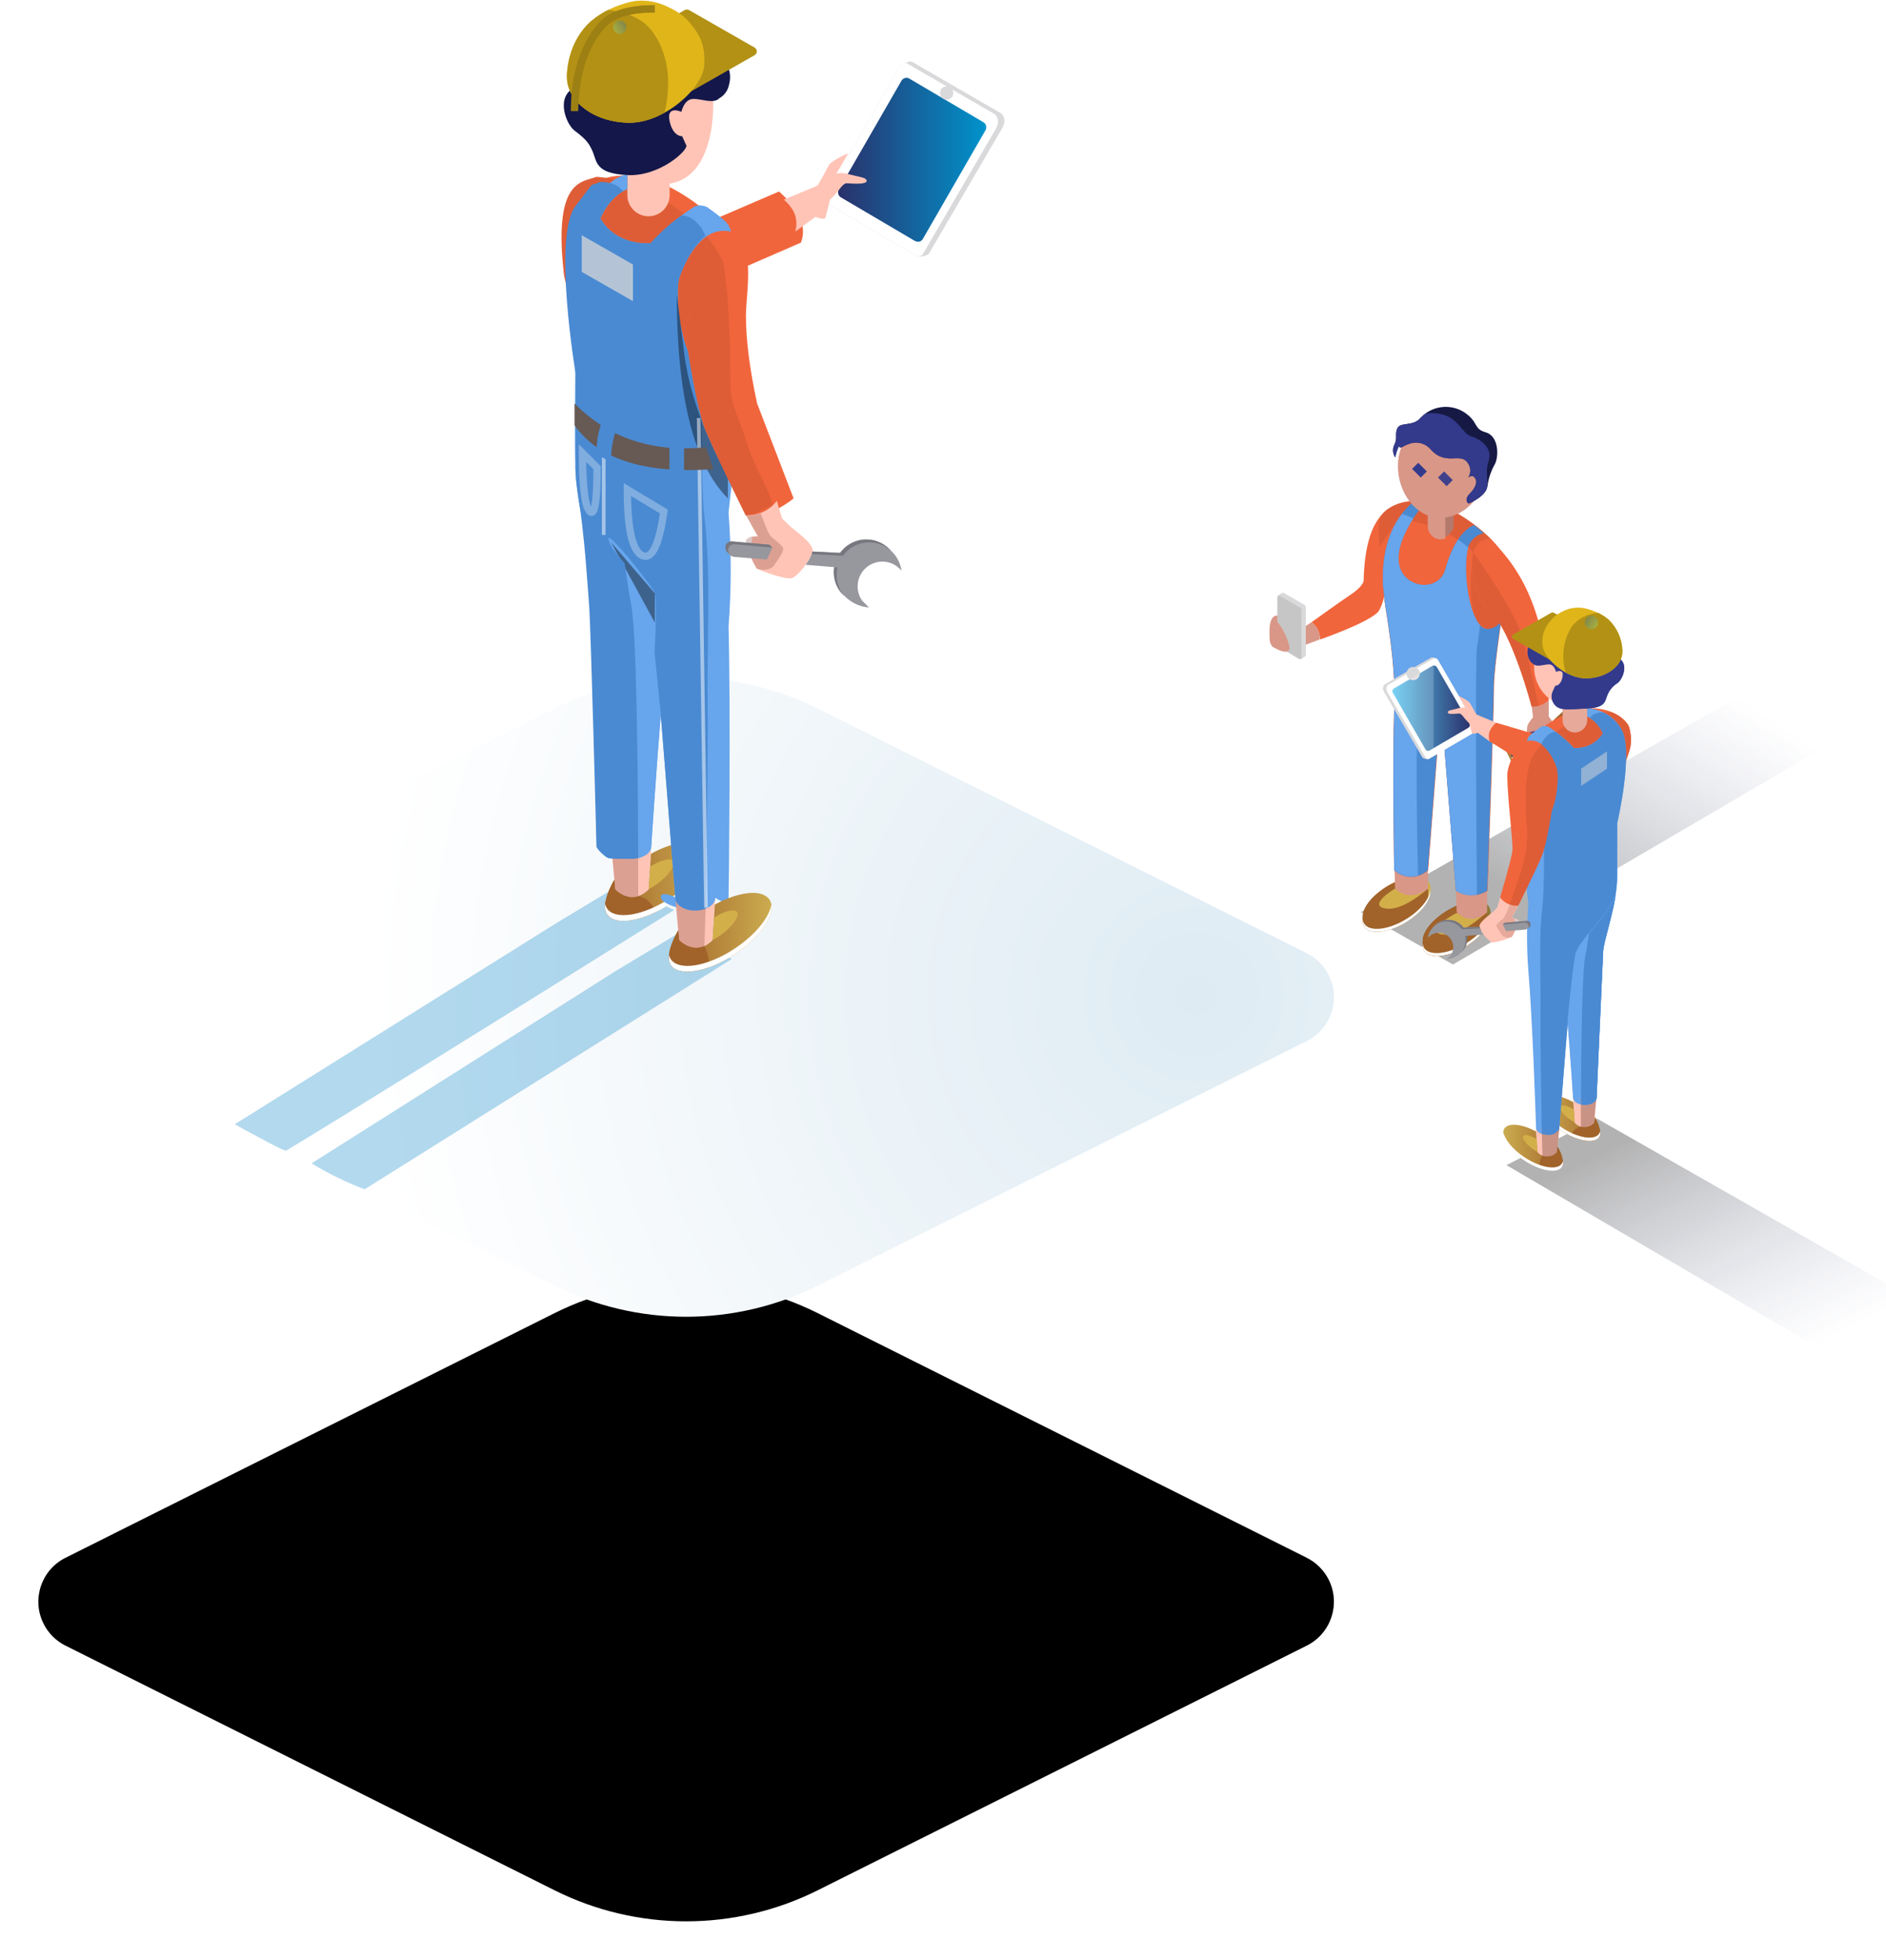 <?xml version="1.0" encoding="UTF-8"?>
<svg width="284px" height="295px" viewBox="0 0 284 295" version="1.1" xmlns="http://www.w3.org/2000/svg" xmlns:xlink="http://www.w3.org/1999/xlink">
    <!-- Generator: sketchtool 51.3 (57544) - http://www.bohemiancoding.com/sketch -->
    <title>95B3486F-C385-411D-B3CD-DAF51B3C6CD8</title>
    <desc>Created with sketchtool.</desc>
    <defs>
        <radialGradient cx="11.176%" cy="50%" fx="11.176%" fy="50%" r="125.95%" gradientTransform="translate(0.112,0.5),scale(0.5,1),rotate(3.531),translate(-0.112,-0.5)" id="radialGradient-1">
            <stop stop-color="#DEEBF3" offset="0%"></stop>
            <stop stop-color="#FFFFFF" offset="100%"></stop>
        </radialGradient>
        <path d="M13.222,50.033 L86.844,13.219 C99.331,6.975 114.029,6.975 126.516,13.219 L200.139,50.033 C203.79,51.859 205.27,56.299 203.444,59.95 C202.729,61.381 201.569,62.541 200.139,63.256 L126.516,100.07 C114.029,106.314 99.331,106.314 86.844,100.07 L13.222,63.256 C9.57,61.43 8.091,56.99 9.916,53.338 C10.632,51.908 11.791,50.748 13.222,50.033 Z" id="path-2"></path>
        <filter x="-25.5%" y="-45.5%" width="151.1%" height="281.8%" filterUnits="objectBoundingBox" id="filter-3">
            <feOffset dx="0" dy="91" in="SourceAlpha" result="shadowOffsetOuter1"></feOffset>
            <feGaussianBlur stdDeviation="3" in="shadowOffsetOuter1" result="shadowBlurOuter1"></feGaussianBlur>
            <feColorMatrix values="0 0 0 0 0   0 0 0 0 0   0 0 0 0 0  0 0 0 0.2 0" type="matrix" in="shadowBlurOuter1"></feColorMatrix>
        </filter>
        <linearGradient x1="-0.158%" y1="50.046%" x2="100.032%" y2="50.046%" id="linearGradient-4">
            <stop stop-color="#0094CD" offset="0%"></stop>
            <stop stop-color="#2A306A" offset="100%"></stop>
        </linearGradient>
        <linearGradient x1="0.013%" y1="49.945%" x2="100.044%" y2="49.945%" id="linearGradient-5">
            <stop stop-color="#CEB051" offset="0%"></stop>
            <stop stop-color="#A1632A" offset="100%"></stop>
        </linearGradient>
        <linearGradient x1="-0.024%" y1="49.984%" x2="100.006%" y2="49.984%" id="linearGradient-6">
            <stop stop-color="#CEB051" offset="0%"></stop>
            <stop stop-color="#A1632A" offset="100%"></stop>
        </linearGradient>
        <linearGradient x1="50%" y1="0.355%" x2="50%" y2="100.355%" id="linearGradient-7">
            <stop stop-color="#1571C4" offset="0%"></stop>
            <stop stop-color="#8CF5A7" offset="100%"></stop>
        </linearGradient>
        <linearGradient x1="99.609%" y1="49.862%" x2="-0.063%" y2="49.862%" id="linearGradient-8">
            <stop stop-color="#CEB051" offset="0%"></stop>
            <stop stop-color="#A1632A" offset="100%"></stop>
        </linearGradient>
        <linearGradient x1="70.073%" y1="13.359%" x2="15.291%" y2="62.138%" id="linearGradient-9">
            <stop stop-color="#4A5992" stop-opacity="0" offset="0%"></stop>
            <stop stop-color="#000000" stop-opacity="0.6" offset="100%"></stop>
        </linearGradient>
        <linearGradient x1="67.072%" y1="65.139%" x2="18.292%" y2="10.358%" id="linearGradient-10">
            <stop stop-color="#4A5992" stop-opacity="0" offset="0%"></stop>
            <stop stop-color="#000000" stop-opacity="0.6" offset="100%"></stop>
        </linearGradient>
        <linearGradient x1="99.754%" y1="50%" x2="0.028%" y2="50%" id="linearGradient-11">
            <stop stop-color="#CEB051" offset="0%"></stop>
            <stop stop-color="#A1632A" offset="100%"></stop>
        </linearGradient>
        <linearGradient x1="100%" y1="49.904%" x2="0%" y2="49.904%" id="linearGradient-12">
            <stop stop-color="#CEB051" offset="0%"></stop>
            <stop stop-color="#A1632A" offset="100%"></stop>
        </linearGradient>
        <linearGradient x1="100%" y1="50.096%" x2="-4.59340758e-12%" y2="50.096%" id="linearGradient-13">
            <stop stop-color="#CEB051" offset="0%"></stop>
            <stop stop-color="#A1632A" offset="100%"></stop>
        </linearGradient>
        <linearGradient x1="100%" y1="50%" x2="-8.48409237e-12%" y2="50%" id="linearGradient-14">
            <stop stop-color="#CEB051" offset="0%"></stop>
            <stop stop-color="#A1632A" offset="100%"></stop>
        </linearGradient>
        <linearGradient x1="-11295.29%" y1="47.132%" x2="-11196.039%" y2="47.132%" id="linearGradient-15">
            <stop stop-color="#45242F" offset="0%"></stop>
            <stop stop-color="#6B3C71" offset="100%"></stop>
        </linearGradient>
        <linearGradient x1="-0.036%" y1="50.358%" x2="100.266%" y2="50.358%" id="linearGradient-16">
            <stop stop-color="#57C7F2" offset="0%"></stop>
            <stop stop-color="#2A306A" offset="100%"></stop>
        </linearGradient>
        <radialGradient cx="-143.357%" cy="-287.978%" fx="-143.357%" fy="-287.978%" r="71.775%" gradientTransform="translate(-1.434,-2.88),scale(0.566,1),translate(1.434,2.88)" id="radialGradient-17">
            <stop stop-color="#242D59" offset="0%"></stop>
            <stop stop-color="#242D59" stop-opacity="0.47" offset="39%"></stop>
            <stop stop-color="#242D59" stop-opacity="0.13" offset="70%"></stop>
            <stop stop-color="#242D59" stop-opacity="0" offset="87%"></stop>
            <stop stop-color="#242D59" stop-opacity="0" offset="100%"></stop>
            <stop stop-color="#242D59" stop-opacity="0" offset="100%"></stop>
        </radialGradient>
        <linearGradient x1="-0.132%" y1="50.026%" x2="100.15%" y2="50.026%" id="linearGradient-18">
            <stop stop-color="#CEB051" offset="0%"></stop>
            <stop stop-color="#A1632A" offset="100%"></stop>
        </linearGradient>
        <linearGradient x1="-0.022%" y1="50.075%" x2="100.317%" y2="50.075%" id="linearGradient-19">
            <stop stop-color="#CEB051" offset="0%"></stop>
            <stop stop-color="#A1632A" offset="100%"></stop>
        </linearGradient>
        <linearGradient x1="50%" y1="5.92118946e-12%" x2="50%" y2="98.958%" id="linearGradient-20">
            <stop stop-color="#1571C4" offset="0%"></stop>
            <stop stop-color="#8CF5A7" offset="100%"></stop>
        </linearGradient>
    </defs>
    <g id="Design" stroke="none" stroke-width="1" fill="none" fill-rule="evenodd">
        <g id="2a-Résidentiel" transform="translate(-147, -1929)" fill-rule="nonzero">
            <g id="Section-2" transform="translate(-2, 1572)">
                <g id="Illustration-section2" transform="translate(145, 357)">
                    <g id="Group-6" transform="translate(107, 102) scale(-1, 1) translate(-107, -102) ">
                        <g id="plateforme2" transform="translate(0, 93.445)">
                            <g id="Rectangle-18_Top_Isometric">
                                <use fill="black" fill-opacity="1" filter="url(#filter-3)" xlink:href="#path-2"></use>
                                <use fill="url(#radialGradient-1)" xlink:href="#path-2"></use>
                            </g>
                        </g>
                        <g id="tablette" transform="translate(58.66, 8.833)">
                            <path d="M26.986,20.474 L15.879,1.207 C15.776,1.029 15.623,0.885 15.439,0.792 L15.305,0.747 L14.609,0.485 C14.406,0.398 14.175,0.398 13.971,0.485 L0.574,8.241 C0.574,8.241 -0.447,8.975 0.466,10.534 L11.483,29.379 C11.915,29.676 12.436,29.814 12.957,29.769 C13.144,29.767 13.326,29.717 13.487,29.622 L26.616,21.892 C27.107,21.601 27.272,20.968 26.986,20.474 Z" id="Shape" fill="#D9D9DB"></path>
                            <path d="M15.879,1.207 C15.776,1.029 15.623,0.885 15.439,0.792 L15.305,0.747 L14.941,0.607 L1.544,8.356 C1.544,8.356 0.53,9.09 1.435,10.649 C2.341,12.208 12.428,29.513 12.428,29.513 C12.582,29.632 12.761,29.717 12.951,29.762 C13.135,29.761 13.316,29.71 13.474,29.615 L26.603,21.886 C27.094,21.595 27.259,20.962 26.973,20.467 L15.879,1.207 Z" id="Shape" fill="#FFFFFF"></path>
                            <path d="M25.027,19.688 L15.592,3.315 C15.474,3.112 15.278,2.964 15.05,2.907 C14.833,2.852 14.605,2.884 14.412,2.996 L3.26,9.563 C2.841,9.81 2.699,10.348 2.941,10.77 L12.377,27.137 C12.495,27.341 12.69,27.488 12.919,27.546 C12.993,27.559 13.068,27.559 13.142,27.546 C13.299,27.547 13.454,27.505 13.589,27.424 L24.747,20.857 C25.132,20.602 25.255,20.091 25.027,19.688 Z" id="Shape" fill="url(#linearGradient-4)"></path>
                            <ellipse id="Oval" fill="#D9D9DB" cx="8.791" cy="5.162" rx="1" ry="1"></ellipse>
                        </g>
                        <g id="technicien" transform="translate(74.076, 0)">
                            <path d="M29.283,33.415 L18.619,28.823 C15.504,31.587 14.404,34.153 15.319,36.522 C15.319,36.522 19.237,38.225 27.072,41.631 L29.283,33.415 Z" id="Shape" fill="#F1653C"></path>
                            <path d="M50.513,31.023 C48.486,27.51 42.339,23.911 33.882,28.81 C28.777,31.759 27.101,34.443 25.217,37.622 C23.786,39.1 24.235,46.404 25.217,47.521 L27.095,68.986 C40.169,76.891 48.253,65.272 48.253,65.272 C48.483,50.95 49.413,42.027 49.413,42.022 C50.912,37.227 50.701,31.383 50.513,31.023 Z" id="Shape" fill="#F1653C"></path>
                            <path d="M46.114,26.623 C40.619,26.905 31.028,31.23 26.992,39.44 C23.834,45.862 26.28,61.069 28.008,69.503 C40.554,76.362 48.265,65.278 48.265,65.278 C48.494,50.956 50.969,41.602 50.969,41.596 C52.712,26.905 48.261,27.445 46.114,26.623 Z" id="Shape" fill="#DE5D37"></path>
                            <path d="M35.088,25.027 L35.088,29.459 C35.14,31.181 36.548,32.55 38.268,32.553 C38.674,32.551 39.075,32.473 39.451,32.323 C40.662,31.84 41.456,30.666 41.455,29.362 L41.455,25.021 L35.088,25.027 Z" id="Shape" fill="#FFC4B6"></path>
                            <path d="M36.215,27.723 C42.05,27.723 48.833,21.429 48.833,15.586 C48.833,9.744 44.103,5.008 38.268,5.008 C32.434,5.008 28.517,9.744 28.517,15.586 C28.517,21.429 30.381,27.723 36.215,27.723 Z" id="Oval" fill="#FFC4B6"></path>
                            <path d="M42.981,146.469 L89.333,174.654 C86.823,176.245 84.173,177.599 81.415,178.702 L25.521,144.997 L33.72,141.116 L42.981,146.469 Z M51.524,138.947 L100.802,168.573 C97.943,170.217 93.356,172.805 93.138,172.678 C84.954,167.947 65.265,156.213 34.069,137.476 L42.268,133.595 L51.524,138.947 Z" id="Shape" fill="#0081C5" opacity="0.3" transform="translate(63.161, 156.148) rotate(1) translate(-63.161, -156.148) "></path>
                            <path d="M43.872,127.496 L43.298,133.867 C43.298,133.867 40.875,136.477 38.263,133.867 L37.861,127.496 L43.872,127.496 Z" id="Shape" fill="#FFC4B6"></path>
                            <path d="M43.419,132.395 L43.281,133.867 C43.281,133.867 40.858,136.477 38.246,133.867 L37.907,128.514 C34.261,126.519 30.747,126.14 29.673,127.772 C28.462,129.606 30.821,133.292 34.921,136 C39.021,138.708 43.338,139.449 44.544,137.581 C44.658,137.404 44.742,137.21 44.791,137.006 C44.791,137.006 45.193,135.499 43.419,132.395 Z" id="Shape" fill="url(#linearGradient-5)"></path>
                            <path d="M38.234,133.838 L38.022,130.434 C36.42,129.44 34.927,129.077 34.531,129.629 C34.134,130.181 35.202,131.803 37.017,133.079 C37.41,133.362 37.823,133.618 38.251,133.844 L38.234,133.838 Z" id="Shape" fill="#D3AF4A"></path>
                            <path d="M39.819,134.884 C38.131,135.149 37.361,136.764 37.155,137.276 C40.491,138.88 43.557,139.087 44.544,137.581 C44.658,137.404 44.742,137.21 44.791,137.006 C44.791,137.006 45.182,135.528 43.407,132.406 L43.27,133.878 C43.27,133.878 41.754,135.511 39.819,134.884 Z" id="Shape" fill="#A1632A"></path>
                            <path d="M34.249,135.143 L33.675,141.513 C33.675,141.513 31.252,144.123 28.64,141.513 L28.238,135.143 L34.249,135.143 Z" id="Shape" fill="#FFC4B6"></path>
                            <path d="M44.785,136.109 C44.739,136.325 44.656,136.531 44.538,136.718 C43.327,138.552 39.021,137.868 34.91,135.137 C31.78,133.067 29.679,130.44 29.386,128.491 C29.036,130.463 31.287,133.608 34.91,136 C39.021,138.713 43.327,139.449 44.538,137.581 C44.653,137.404 44.736,137.21 44.785,137.006 C44.836,136.709 44.836,136.406 44.785,136.109 Z" id="Shape" fill="#FFFFFF"></path>
                            <path d="M47.213,31.155 C43.481,25.814 41.444,26.355 41.444,26.355 L41.444,28.471 C44.228,29.586 45.509,32.874 45.509,32.874 C43.046,37.146 37.953,36.612 37.953,36.612 C36.031,34.512 33.84,32.677 31.436,31.155 C30.661,30.621 29.478,31.155 29.478,31.155 C29.478,31.155 28.111,32.104 26.986,33.053 C25.861,34.001 25.884,34.864 25.884,34.864 C30.368,33.812 32.94,39.71 33.635,41.838 C34.33,43.965 33.543,55.216 29.449,55.86 C27.136,56.291 24.796,55.254 23.558,53.25 L26.217,77.161 C25.779,82.864 25.779,88.592 26.217,94.294 C25.884,106.915 26.165,133.464 26.217,135.034 C26.268,136.603 28.22,135.08 28.22,135.143 C28.22,136.201 29.57,137.057 31.235,137.057 C32.9,137.057 36.425,136.092 36.425,135.034 C36.425,133.976 34.252,135.07 34.249,135.034 C34.249,135.034 35.495,118.936 36.425,107.581 C37.252,118.016 37.861,127.514 37.861,127.514 C37.987,128.497 39.279,129.273 40.864,129.273 C42.448,129.273 43.878,128.416 43.878,127.358 C43.976,124.875 45.371,92.903 45.647,89.189 C45.871,86.245 49.402,76.385 49.281,69.722 C49.35,67.6 49.281,56.073 49.281,56.073 C49.281,56.073 50.945,36.497 47.213,31.155 Z" id="Shape" fill="#67A5EC"></path>
                            <path d="M29.857,142.41 C31.941,143.341 33.641,141.513 33.641,141.513 L34.215,135.143 L29.621,135.143 L29.857,142.41 Z" id="Shape" fill="#DCA092"></path>
                            <path d="M33.796,140.041 L33.658,141.513 C33.658,141.513 31.235,144.123 28.622,141.513 L28.284,136.161 C24.632,134.166 21.118,133.786 20.05,135.419 C18.839,137.253 21.198,140.938 25.292,143.652 C29.386,146.366 33.71,147.067 34.921,145.227 C35.039,145.043 35.123,144.838 35.168,144.624 C35.168,144.624 35.599,143.152 33.796,140.041 Z" id="Shape" fill="url(#linearGradient-6)"></path>
                            <path d="M49.27,31.023 C45.827,26.555 47.446,28.333 45.687,27.407 C43.046,27.28 42.115,28.792 42.115,28.792 C44.441,30.109 45.526,32.874 45.526,32.874 C43.063,37.146 37.97,36.612 37.97,36.612 C36.561,35.043 34.986,33.632 33.273,32.403 C30.741,32.593 29.708,35.49 29.708,35.49 C31.866,37.296 33.153,40.412 33.641,41.838 C34.301,43.833 33.641,53.848 30.196,55.636 C30.322,64.455 30.316,73.712 29.851,77.73 C28.841,86.469 29.484,96.444 29.369,105.626 C29.265,113.733 29.616,132.498 29.696,136.793 C30.192,136.978 30.717,137.071 31.246,137.069 C32.716,137.069 33.939,136.396 34.203,135.511 C34.203,135.511 34.467,132.159 34.812,127.841 C35.214,122.707 35.765,115.676 36.259,109.593 C36.316,108.857 36.368,108.213 36.42,107.592 C36.787,103.7 37.367,98.29 37.367,98.29 C37.367,98.29 36.908,90.425 37.367,89.2 C37.826,87.976 46.33,77.369 43.867,82.234 C41.403,87.099 39.646,101.372 39.107,105.707 C38.613,109.731 39.606,126.939 39.733,129.146 C39.991,129.21 40.254,129.253 40.519,129.273 L42.454,128.985 C43.298,128.646 43.867,128.048 43.867,127.37 C43.964,124.886 45.359,92.914 45.635,89.2 C45.859,86.257 49.39,76.397 49.27,69.733 C49.338,67.612 49.27,56.084 49.27,56.084 C49.27,56.084 52.712,35.49 49.27,31.023 Z" id="Shape" fill="#4A8AD2"></path>
                            <path d="M34.016,44.221 C34.016,59.62 31.45,69.885 26.317,75.018 C26.317,75.018 26.317,73.918 26.317,71.719 C29.983,65.119 32.183,58.887 32.916,53.02 C33.649,47.154 34.016,44.221 34.016,44.221 Z" id="Path-14" fill-opacity="0.4" fill="#000000"></path>
                            <path d="M45.014,67.319 C45.014,73.918 45.014,78.318 45.014,80.518" id="Path-3" stroke="#FFFFFF" stroke-width="0.55" opacity="0.5"></path>
                            <path d="M30.716,62.919 L29.617,136.612" id="Path-4" stroke="#FFFFFF" stroke-width="0.55" opacity="0.5"></path>
                            <path d="M28.517,70.619 C38.782,71.352 45.747,69.152 49.413,64.019 C49.413,64.019 49.413,62.919 49.413,60.72 C44.281,65.944 37.682,68.144 29.617,67.319 C29.617,67.319 29.25,68.419 28.517,70.619 Z" id="Path-5" fill="#675954"></path>
                            <path d="M24.85,36.002 C22.305,37.928 23.583,44.327 23.598,47.521 C23.598,51.155 23.038,55.554 21.918,60.72 C18.252,70.252 16.419,75.018 16.419,75.018 C16.419,75.018 20.423,78.357 23.598,77.61 C23.598,77.61 28.134,68.445 29.69,64.714 C31.246,60.983 32.889,49.042 32.889,49.042 L24.85,36.002 Z" id="Shape" fill="#F1653C"></path>
                            <path d="M32.86,49.03 L26.986,39.44 C26.986,39.44 25.924,45.321 25.924,57.453 C26.044,60.815 24.539,62.984 23.616,66.219 C22.295,70.451 18.981,75.853 19.718,76.118 C20.456,76.383 22.857,77.796 23.616,77.598 C23.616,77.598 28.157,68.434 29.713,64.703 C31.269,60.971 32.86,49.03 32.86,49.03 Z" id="Shape" fill="#DE5D37"></path>
                            <path d="M18.948,75.385 L18.173,78.018 L16.995,79.168 C16.519,79.645 13.378,81.772 13.55,82.957 C13.723,84.141 15.847,86.895 16.812,87.05 C17.776,87.205 21.537,85.9 21.928,85.555 C22.318,85.21 23.357,82.399 23.552,81.652 C23.748,80.904 22.64,80.668 21.773,80.709 L23.552,77.547 C21.755,77.634 20.03,76.825 18.948,75.385 Z" id="Shape" fill="#FFC4B6"></path>
                            <path d="M21.818,80.76 C21.58,81.763 20.672,82.462 19.642,82.433 L23.484,82.094 C23.484,82.094 24.322,80.691 21.818,80.76 Z" id="Shape" fill="#D8C7C7"></path>
                            <path d="M27.595,14.781 C26.965,14.424 26.489,13.847 26.257,13.16 C25.533,10.924 26.377,9.774 27.29,8.635 C28.203,7.497 31.545,7.095 32.056,6.18 C32.567,5.266 36.913,4.916 38.268,5.031 C39.624,5.146 44.418,4.456 48.466,11.568 C48.466,11.568 49.04,12.355 50.412,13.971 C51.784,15.586 50.602,18.794 49.333,19.72 C47.65,20.973 47.226,21.594 46.72,22.721 C46.003,24.325 46.359,26.108 41.455,26.355 C36.552,26.602 32.268,22.572 32.578,21.882 C32.889,21.192 33.204,20.502 33.204,20.502 C33.204,20.502 34.594,20.617 35.099,18.202 C35.604,15.788 33.319,16.834 33.319,16.834 C33.319,16.834 32.923,14.954 31.597,14.896 C30.27,14.839 28.49,15.713 27.595,14.781 Z" id="Shape" fill="#131749"></path>
                            <path d="M12.81,27.93 C12.81,27.93 11.455,25.602 11.173,24.969 C10.812,24.164 8.193,23.066 8.193,23.066 L9.979,26.159 L11.638,32.84 C11.638,32.84 12.035,33.127 13.12,32.639 L16.18,34.864 C16.18,34.864 15.193,32.225 17.862,30.04 L12.81,27.93 Z" id="Shape" fill="#FFC4B6"></path>
                            <path d="M37.861,127.514 C37.987,128.497 39.279,129.273 40.864,129.273 C42.448,129.273 43.878,128.416 43.878,127.358 C43.884,127.284 43.884,127.209 43.878,127.134 C43.976,124.875 45.371,92.903 45.647,89.189 C45.819,86.935 47.943,80.617 48.856,74.816 C46.847,80.243 39.181,86.711 38.458,90.252 C37.735,93.794 36.437,107.598 36.437,107.598 C37.264,118.033 37.872,127.531 37.872,127.531 L37.861,127.514 Z" id="Shape" fill="#67A5EC"></path>
                            <polygon id="Path-15" fill="#3D638D" points="37.315 89.317 43.914 81.618 37.315 93.716"></polygon>
                            <path d="M17.862,30.04 C17.862,30.04 14.016,28.764 12.81,27.93 C11.604,27.096 10.398,25.63 8.383,26.159 C6.368,26.688 5.46,26.694 5.42,27.234 C5.42,27.556 6.121,27.758 8.389,27.585 C9.537,27.499 10.444,31.426 13.585,30.535 L16.008,32.587 C16.434,31.613 17.067,30.744 17.862,30.04 Z" id="Shape" fill="#FFC4B6"></path>
                            <path d="M28.622,141.502 L28.404,138.104 C26.802,137.109 25.309,136.741 24.919,137.299 C24.529,137.857 25.585,139.472 27.399,140.749 C27.796,141.029 28.21,141.282 28.64,141.507 L28.622,141.502 Z" id="Shape" fill="#D3AF4A"></path>
                            <g id="casquette" transform="translate(21.818, 0)">
                                <path d="M20.883,7.158 L11.001,1.512 C10.801,1.403 10.558,1.403 10.358,1.512 L0.477,7.158 C0.271,7.275 0.145,7.496 0.149,7.733 C0.147,7.97 0.272,8.189 0.477,8.308 L10.335,13.925 C10.534,14.04 10.779,14.04 10.978,13.925 L20.86,8.285 C21.066,8.168 21.192,7.947 21.187,7.71 C21.19,7.485 21.074,7.275 20.883,7.158 Z" id="Shape" fill="#B29115"></path>
                                <path d="M13.602,1.006 C12.938,1.298 12.305,1.656 11.713,2.075 C11.051,2.523 10.469,3.079 9.991,3.72 C8.842,5.192 7.872,6.56 8.056,9.883 C8.394,13.476 14.228,18.478 19.246,18.478 C24.483,18.478 28.732,15.385 28.732,11.579 C28.732,11.579 28.732,11.464 28.732,11.257 C28.735,11.244 28.735,11.23 28.732,11.217 C28.663,9.906 28.261,6.094 25.189,3.266 L24.374,2.627 C22.627,1.385 20.63,0.541 18.523,0.155 C16.835,-0.041 15.127,0.255 13.602,1.006 Z" id="Shape" fill="#DFB51A"></path>
                                <path d="M28.743,11.568 C28.743,11.568 28.743,11.453 28.743,11.246 C28.746,11.232 28.746,11.219 28.743,11.205 C28.674,9.895 28.272,6.083 25.2,3.254 L24.385,2.616 C23.799,2.197 23.183,1.822 22.542,1.495 C20.59,1.696 17.478,2.42 15.75,4.91 C13.648,7.928 12.879,11.964 14.027,16.949 C15.617,17.889 17.418,18.415 19.263,18.478 C24.494,18.467 28.743,15.385 28.743,11.568 Z" id="Shape" fill="#B29115"></path>
                                <path d="M24.196,70.393 L26.395,68.193 C26.395,73.326 26.029,76.259 25.295,76.992 C24.562,77.725 24.196,75.526 24.196,70.393 Z" id="Path-27" stroke="#FFFFFF" stroke-width="1.1" opacity="0.3"></path>
                                <path d="M15.497,1.326 C19.163,1.326 21.729,2.059 23.195,3.525 C25.395,5.725 27.594,10.125 27.594,16.724" id="Path-16" stroke="#735D0D" stroke-width="1.1" opacity="0.5"></path>
                                <path d="M15.497,1.326 C19.163,1.326 21.729,2.059 23.195,3.525 C25.395,5.725 27.594,10.125 27.594,16.724" id="Path" stroke="#9D8013" stroke-width="1.1"></path>
                                <polygon id="Path-32" fill-opacity="0.5" fill="#D8D8D8" points="18.796 39.822 26.495 35.422 26.495 40.922 18.796 45.321"></polygon>
                                <polygon id="Path" fill="#D8D8D8" opacity="0.5" points="18.796 39.822 26.495 35.422 26.495 40.922 18.796 45.321"></polygon>
                                <ellipse id="Oval" fill="url(#linearGradient-7)" opacity="0.3" style="mix-blend-mode: overlay;" transform="translate(20.772, 4.097) rotate(-57.58) translate(-20.772, -4.097) " cx="20.772" cy="4.097" rx="1" ry="1"></ellipse>
                            </g>
                            <path d="M11.535,85.262 L13.906,85.072 L14.601,85.015 L14.343,84.635 C13.993,84.142 13.731,83.591 13.568,83.008 L9.416,83.215 C8.591,82.07 7.31,81.339 5.905,81.211 C4.5,81.083 3.108,81.571 2.09,82.548 L1.654,82.991 C0.847,83.763 0.328,84.787 0.184,85.895 C1.457,84.342 3.73,84.08 5.323,85.302 C6.915,86.524 7.253,88.79 6.086,90.425 L5.512,91 L5.076,91.437 C7.91,91.213 10.154,88.947 10.352,86.107 C10.352,85.859 10.331,85.611 10.289,85.366 L11.535,85.262 Z" id="Shape" fill="#97979E"></path>
                            <path d="M1.665,83.003 C2.682,82.022 4.073,81.532 5.479,81.659 C6.885,81.786 8.166,82.517 8.992,83.664 L13.688,83.405 C13.64,83.282 13.601,83.155 13.573,83.026 L9.422,83.233 C8.597,82.087 7.316,81.356 5.911,81.228 C4.506,81.1 3.114,81.588 2.096,82.566 L1.659,83.008 L1.665,83.003 Z" id="Shape" fill="#77777F"></path>
                            <path d="M14.601,85.015 L14.343,84.635 C14.486,84.854 14.601,85.015 14.601,85.015 Z" id="Shape" fill="#77777F"></path>
                            <polygon id="Shape" fill="#77777F" points="5.685 90.85 5.524 91.006 5.087 91.443 5.662 90.868"></polygon>
                            <path d="M9.824,85.412 C9.884,85.792 9.922,86.176 9.939,86.561 C9.941,87.769 9.493,88.934 8.681,89.827 L8.71,89.798 C9.828,88.841 10.439,87.418 10.364,85.946 C10.364,85.826 10.318,85.504 10.306,85.371 L9.824,85.412 Z" id="Shape" fill="#77777F"></path>
                            <path d="M8.314,90.172 C8.371,90.126 8.417,90.074 8.475,90.022 C8.417,90.074 8.371,90.126 8.314,90.172 Z" id="Shape" fill="#77777F"></path>
                            <path d="M22.645,80.818 C22.363,80.767 22.076,80.748 21.79,80.76 L23.564,77.598 C22.821,77.635 22.078,77.518 21.382,77.253 C21.164,77.828 20.28,80.26 19.907,80.668 C19.533,81.077 18.127,82.031 17.983,82.548 C17.839,83.066 19.482,85.256 19.482,85.256 C19.482,85.256 20.251,86.101 21.945,85.607 C22.384,84.947 22.728,84.229 22.967,83.474 L22.645,80.818 Z" id="Shape" fill="#DCA092"></path>
                            <path d="M26.601,82.859 C26.662,82.717 26.693,82.565 26.693,82.41 C26.707,82.167 26.615,81.929 26.442,81.757 C26.268,81.585 26.029,81.497 25.786,81.514 C25.711,81.509 25.637,81.509 25.562,81.514 L20.044,82.002 L19.614,82.433 L20.452,84.221 L25.246,83.836 C25.498,83.829 25.741,83.742 25.941,83.589 L26.372,83.164 C26.457,83.087 26.527,82.996 26.578,82.893 L26.601,82.859 Z" id="Shape" fill="#97979E"></path>
                            <path d="M39.819,127.496 L39.819,134.884 C41.754,135.511 43.264,133.867 43.264,133.867 L43.838,127.496 L39.819,127.496 Z" id="Shape" fill="#DCA092"></path>
                            <path d="M25.786,81.502 C25.711,81.498 25.637,81.498 25.562,81.502 L20.044,81.991 L19.614,82.422 L25.131,81.933 C25.204,81.928 25.277,81.928 25.35,81.933 C25.594,81.913 25.836,82 26.011,82.172 C26.187,82.344 26.278,82.585 26.263,82.83 C26.264,82.983 26.231,83.135 26.165,83.273 C26.114,83.375 26.044,83.467 25.958,83.543 L26.389,83.118 C26.474,83.041 26.544,82.95 26.596,82.847 C26.656,82.706 26.687,82.553 26.687,82.399 C26.701,82.156 26.61,81.919 26.438,81.748 C26.266,81.576 26.028,81.487 25.786,81.502 Z" id="Shape" fill="#77777F"></path>
                            <path d="M48.833,74.81 C47.633,78.047 44.424,81.652 41.874,84.791 C41.593,86.803 41.248,89.068 40.858,91.155 C39.968,95.881 39.836,121.586 39.819,129.164 C40.161,129.243 40.512,129.284 40.864,129.284 C42.529,129.284 43.914,129.284 44.326,129.164 C44.738,129.043 46.114,127.813 46.114,127.37 C46.114,126.927 46.938,94.869 47.213,91.155 C47.489,87.441 47.909,80.622 48.833,74.81 Z" id="Shape" fill="#4A8AD2"></path>
                            <path d="M33.658,141.502 C33.658,141.502 31.935,143.33 29.874,142.399 C29.317,143.376 29.097,144.509 29.248,145.624 C31.878,146.532 34.106,146.458 34.921,145.216 C35.039,145.031 35.123,144.827 35.168,144.612 C35.168,144.612 35.564,143.14 33.79,140.013 L33.658,141.502 Z" id="Shape" fill="#A1632A"></path>
                            <path d="M35.174,143.755 C35.128,143.971 35.044,144.178 34.927,144.365 C33.715,146.199 29.409,145.515 25.298,142.784 C22.169,140.72 20.067,138.087 19.774,136.138 C19.424,138.11 21.675,141.26 25.298,143.652 C29.409,146.36 33.715,147.067 34.927,145.227 C35.045,145.043 35.129,144.838 35.174,144.624 C35.225,144.327 35.225,144.023 35.174,143.727 L35.174,143.755 Z" id="Shape" fill="#FFFFFF"></path>
                            <polyline id="Path-7" fill="#4A8AD2" points="32.916 66.219 32.916 71.719 35.116 71.719 35.116 66.219"></polyline>
                            <path d="M42.814,64.019 C43.547,65.486 43.914,67.319 43.914,69.519 C43.914,69.519 44.647,69.152 46.114,68.419 C46.114,66.219 45.747,64.386 45.014,62.919 C45.014,62.919 44.281,63.286 42.814,64.019 Z" id="Path-8" fill="#4A8AD2"></path>
                            <path d="M35.956,76.992 L41.455,73.693 C41.455,79.559 40.722,82.858 39.256,83.592 C37.789,84.325 36.689,82.125 35.956,76.992 Z" id="Path-26" stroke="#FFFFFF" stroke-width="1.1" opacity="0.3"></path>
                        </g>
                    </g>
                    <g id="Perso-Petit" transform="translate(195, 61)">
                        <path d="M23.238,81.456 C23.207,81.165 23.207,80.871 23.238,80.58 C23.238,79.231 24.754,77.371 26.993,76.032 C29.702,74.418 32.499,74.171 33.233,75.491 C33.487,75.982 33.546,76.552 33.399,77.085 C33.301,78.424 31.834,80.225 29.653,81.525 C26.944,83.149 24.147,83.385 23.414,82.066 C23.379,82.004 23.353,81.938 23.336,81.869 C23.282,81.737 23.249,81.598 23.238,81.456 Z" id="Shape" fill="url(#linearGradient-8)"></path>
                        <polygon id="Shape" fill="url(#linearGradient-9)" opacity="0.5" points="95.028 44.844 27.792 84.179 13.915 76.295 81.385 37.836"></polygon>
                        <polygon id="Shape" fill="url(#linearGradient-10)" opacity="0.5" points="35.846 114.379 103.082 153.714 116.959 145.83 49.489 107.371"></polygon>
                        <path d="M23.228,80.57 C23.228,79.221 24.744,77.361 26.983,76.022 C27.417,75.767 27.864,75.537 28.323,75.333 L32.939,76.317 C32.946,77.188 32.837,78.055 32.617,78.896 C31.82,79.955 30.823,80.845 29.683,81.515 C26.974,83.139 24.177,83.375 23.443,82.056 C23.408,81.995 23.382,81.928 23.365,81.859 C23.316,81.73 23.286,81.594 23.277,81.456 C23.246,81.165 23.246,80.871 23.277,80.58 L23.228,80.57 Z" id="Shape" fill="#A1632A"></path>
                        <path d="M32.695,76.465 C32.695,76.465 28.656,80.334 25.849,79.585 C23.59,78.975 28.226,76.465 28.226,76.465 L32.695,76.465 Z" id="Shape" fill="#D3AF4A"></path>
                        <path d="M23.238,81.003 C23.246,81.144 23.276,81.284 23.326,81.416 C23.343,81.485 23.369,81.552 23.404,81.613 C24.138,82.932 26.935,82.686 29.644,81.062 C31.824,79.763 33.291,77.961 33.389,76.623 C33.389,76.495 33.389,76.376 33.389,76.258 C33.421,76.53 33.421,76.804 33.389,77.075 C33.291,78.414 31.824,80.215 29.644,81.515 C26.935,83.139 24.138,83.375 23.404,82.056 C23.369,81.995 23.343,81.928 23.326,81.859 C23.277,81.73 23.247,81.594 23.238,81.456 C23.217,81.227 23.217,80.996 23.238,80.767 C23.232,80.845 23.232,80.924 23.238,81.003 Z" id="Shape" fill="#FFFEFD"></path>
                        <path d="M14.211,77.804 C14.181,77.513 14.181,77.219 14.211,76.928 C14.211,75.579 15.717,73.719 17.957,72.38 C20.666,70.766 23.463,70.52 24.196,71.839 C24.451,72.326 24.514,72.892 24.372,73.423 C24.265,74.762 22.808,76.563 20.627,77.873 C17.918,79.487 15.121,79.733 14.387,78.414 C14.351,78.352 14.321,78.286 14.299,78.217 C14.249,78.085 14.22,77.945 14.211,77.804 Z" id="Shape" fill="url(#linearGradient-11)"></path>
                        <path d="M14.211,76.898 C14.211,75.55 15.717,73.689 17.957,72.35 C18.328,72.134 18.69,71.947 19.052,71.78 L24.03,72.715 L24.089,74.388 C23.281,75.845 22.081,77.043 20.627,77.843 C17.918,79.458 15.121,79.704 14.387,78.385 C14.351,78.322 14.321,78.256 14.299,78.188 C14.249,78.055 14.22,77.916 14.211,77.774 C14.181,77.483 14.181,77.189 14.211,76.898 Z" id="Shape" fill="#A1632A"></path>
                        <path d="M24.04,72.734 C24.04,72.734 20.069,76.436 17.35,75.687 C15.13,75.107 19.081,72.734 19.081,72.734 L24.04,72.734 Z" id="Shape" fill="#D3AF4A"></path>
                        <path d="M14.211,77.361 C14.222,77.502 14.251,77.641 14.299,77.774 C14.324,77.842 14.353,77.908 14.387,77.971 C15.121,79.28 17.918,79.044 20.627,77.42 C22.808,76.121 24.265,74.319 24.372,72.98 C24.372,72.843 24.372,72.724 24.372,72.616 C24.399,72.885 24.399,73.155 24.372,73.423 C24.265,74.762 22.808,76.563 20.627,77.873 C17.918,79.487 15.121,79.733 14.387,78.414 C14.351,78.352 14.321,78.286 14.299,78.217 C14.249,78.085 14.22,77.945 14.211,77.804 C14.195,77.578 14.195,77.351 14.211,77.125 C14.201,77.203 14.201,77.282 14.211,77.361 Z" id="Shape" fill="#FFFEFD"></path>
                        <path d="M32.939,73.059 L32.939,76.317 C32.939,76.317 30.592,78.591 28.353,76.317 L28.235,73.059 L32.939,73.059 Z" id="Shape" fill="#D99788"></path>
                        <path d="M24.03,69.496 L24.03,72.744 C24.03,72.744 21.497,75.028 19.081,72.744 L18.964,69.023 L24.03,69.496 Z" id="Shape" fill="#D99788"></path>
                        <path d="M19.228,15.317 C19.228,15.317 14.573,15.317 14.338,26.479 C14.338,26.479 14.172,27.316 12.47,28.448 C10.769,29.58 6.495,32.661 6.495,32.661 C7.309,33.271 7.782,34.238 7.766,35.26 C7.766,35.26 14.534,32.937 16.402,31.224 C18.27,29.511 19.228,15.317 19.228,15.317 Z" id="Shape" fill="#F1653C"></path>
                        <path d="M17.546,29.452 C17.761,31.322 19.277,38.843 19.003,45.576 C18.69,53.303 19.003,69.968 19.003,69.968 C20.433,71.291 22.63,71.291 24.059,69.968 L26.015,44.818 L28.294,73.059 C29.733,73.964 31.559,73.964 32.998,73.059 C32.998,73.059 33.976,46.137 33.976,42.298 C33.976,40.172 34.67,35.151 35.267,31.096 C35.709,29.152 36.01,27.178 36.167,25.19 C36.489,22.857 33.233,19.038 28.294,16.173 C22.817,12.994 18.103,14.618 16.852,16.803 C16.793,16.852 16.05,17.138 17.546,29.452 Z" id="Shape" fill="#DE5D37"></path>
                        <path d="M16.725,21.38 L19.57,17.079 C27.6,18.201 30.876,22.138 30.876,22.138 C29.194,33.951 33.213,33.665 33.213,33.665 L34.289,37.888 C34.074,39.719 33.927,41.323 33.917,42.298 C33.917,46.137 32.939,73.059 32.939,73.059 C31.5,73.964 29.674,73.964 28.235,73.059 L25.957,44.818 L24.001,69.968 C22.571,71.291 20.374,71.291 18.945,69.968 C18.945,69.968 18.632,53.303 18.945,45.576 C19.218,38.843 17.703,31.322 17.487,29.452 C17.086,25.81 16.842,23.231 16.725,21.38 Z" id="Shape" fill="#F1653C"></path>
                        <path d="M18.974,45.576 C19.248,38.843 17.732,31.322 17.517,29.452 C17.409,28.596 17.321,27.808 17.243,27.06 C17.037,22.63 18.084,17.561 21.947,14.441 C22.51,14.429 23.072,14.465 23.629,14.549 C22.798,15.632 19.443,19.638 19.58,23.28 C19.746,27.523 25.585,28.438 26.651,24.678 C27.629,21.124 29.106,18.831 30.964,18.024 C31.492,18.427 31.942,18.831 32.441,19.234 C31.014,19.554 29.971,20.788 29.888,22.256 C29.301,26.046 30.475,33.508 32.939,33.665 C33.793,33.681 34.585,33.223 35.003,32.474 C34.465,36.224 33.937,40.408 33.917,42.318 C33.917,46.157 32.939,73.079 32.939,73.079 C31.5,73.984 29.674,73.984 28.235,73.079 L25.957,44.838 L24.001,69.988 C22.571,71.31 20.374,71.31 18.945,69.988 C18.945,69.988 18.661,53.274 18.974,45.576 Z" id="Shape" fill="#4A8AD2"></path>
                        <path d="M27.883,15.602 L27.883,18.299 C27.706,19.239 26.882,19.914 25.932,19.9 C24.982,19.885 24.179,19.185 24.03,18.24 L24.03,15.592 L27.883,15.602 Z" id="Shape" fill="#B3796C"></path>
                        <path d="M26.651,20.051 C26.431,20.142 26.195,20.189 25.957,20.189 C24.876,20.189 24.001,19.308 24.001,18.22 L24.001,15.573 L26.622,15.573 L26.651,20.051 Z" id="Shape" fill="#D99788"></path>
                        <path d="M25.957,16.933 C29.813,16.933 32.939,13.046 32.939,9.164 C32.939,5.283 29.813,2.136 25.957,2.136 C22.1,2.136 19.5,5.283 19.5,9.164 C19.5,13.046 22.1,16.933 25.957,16.933 Z" id="Oval" fill="#D99788"></path>
                        <path d="M33.448,20.189 C36.189,22.807 38.314,26.009 39.668,29.56 C42.24,35.89 42.211,44.404 42.211,44.404 C41.627,45.216 40.621,45.603 39.648,45.389 C39.648,45.389 36.714,34.138 33.448,31.066 C30.181,27.995 29.282,19.805 33.448,20.189 Z" id="Shape" fill="#F1653C"></path>
                        <path d="M1.546,28.576 L1.967,28.29 C2.098,28.206 2.266,28.206 2.397,28.29 L5.429,30.043 C5.555,30.12 5.633,30.258 5.634,30.407 L5.634,37.524 C5.636,37.663 5.565,37.793 5.448,37.868 L5.028,38.154 C4.958,38.2 4.877,38.224 4.793,38.223 C4.718,38.221 4.644,38.201 4.578,38.164 L1.556,36.313 C1.438,36.234 1.365,36.102 1.361,35.959 L1.361,28.93 C1.358,28.788 1.428,28.654 1.546,28.576 Z" id="Shape" fill="#D9D9DB"></path>
                        <path d="M4.578,38.154 L1.556,36.303 C1.438,36.224 1.365,36.092 1.361,35.949 L1.361,28.92 C1.363,28.839 1.39,28.76 1.439,28.694 C1.535,28.651 1.645,28.651 1.742,28.694 L4.764,30.446 C4.89,30.524 4.968,30.662 4.969,30.81 L4.969,37.927 C4.969,38.012 4.941,38.095 4.891,38.164 L4.832,38.164 C4.748,38.185 4.66,38.182 4.578,38.154 Z" id="Shape" fill="#C6C6C6"></path>
                        <path d="M6.466,32.661 L5.634,33.222 L5.634,36.037 L7.717,35.26 C7.828,34.224 7.342,33.215 6.466,32.661 Z" id="Shape" fill="#D99788"></path>
                        <polygon id="Shape" fill="url(#linearGradient-12)" points="47.677 50.439 45.252 45.31 42.836 47.574"></polygon>
                        <polygon id="Shape" fill="url(#linearGradient-13)" points="47.482 50.567 45.056 45.438 42.641 47.712"></polygon>
                        <polygon id="Shape" fill="url(#linearGradient-14)" points="47.482 50.567 47.677 50.439 45.252 45.31 45.056 45.438"></polygon>
                        <polygon id="Shape" fill="url(#linearGradient-14)" points="38.074 56.04 37.78 56.187 35.335 51.049 35.648 50.911"></polygon>
                        <path d="M1.361,32.602 C2.233,33.697 2.852,34.975 3.17,36.343 C3.356,38.045 0.607,36.343 0.607,36.343 C0.345,36.027 0.196,35.632 0.187,35.22 C0.187,34.571 -0.136,31.578 1.361,31.657 L1.361,32.602 Z" id="Shape" fill="#D99788"></path>
                        <path d="M24.499,6.703 C23.874,5.93 22.903,5.526 21.918,5.631 C20.323,5.867 19.962,6.753 19.649,6.152 C19.396,6.691 19.212,7.26 19.101,7.845 C18.712,7.281 18.663,6.547 18.974,5.936 C19.502,4.882 18.974,4.341 19.443,3.426 C19.913,2.51 21.712,3.199 22.827,1.988 C24.499,0.107 27.266,-0.307 29.409,1.004 C31.736,2.52 30.788,3.524 32.724,4.075 C34.661,4.626 34.739,7.58 34.113,8.849 C33.518,9.889 33.133,11.036 32.978,12.226 C32.734,13.781 30.133,14.805 30.133,14.805 C30.133,14.805 29.38,14.263 30.328,13.309 C31.277,12.354 31.688,11.232 30.798,10.661 C30.543,10.609 30.279,10.694 30.103,10.887 C30.592,10.104 30.474,9.085 29.82,8.436 C28.715,7.245 26.612,9.027 24.499,6.703 Z" id="Shape" fill="#161944"></path>
                        <path d="M21.918,5.631 C20.323,5.867 19.962,6.753 19.649,6.152 C19.396,6.691 19.212,7.26 19.101,7.845 C18.712,7.281 18.663,6.547 18.974,5.936 C19.502,4.882 18.974,4.341 19.443,3.426 C19.913,2.51 21.712,3.199 22.827,1.988 C23.064,1.732 23.326,1.502 23.609,1.299 C24.611,1.1 25.647,1.171 26.612,1.506 C28.92,2.412 29.125,4.243 30.661,4.725 C32.196,5.207 33.761,6.615 33.174,8.338 C32.587,10.06 33.174,11.172 32.861,12.59 C32.313,13.939 30.133,14.795 30.133,14.795 C30.133,14.795 29.38,14.254 30.328,13.299 C31.277,12.344 31.688,11.222 30.798,10.651 C30.543,10.599 30.279,10.685 30.103,10.877 C30.592,10.094 30.474,9.075 29.82,8.426 C28.715,7.245 26.612,9.027 24.499,6.703 C23.874,5.93 22.903,5.526 21.918,5.631 Z" id="Shape" fill="#333A8C"></path>
                        <path d="M30.876,22.138 C31.961,23.684 36.949,30.85 38.074,34.413 C39.052,37.583 40.264,43.174 40.724,45.379 C40.371,45.471 40.001,45.471 39.648,45.379 C39.648,45.379 36.714,34.128 33.448,31.057 C31.316,28.97 30.162,24.668 30.876,22.138 Z" id="Shape" fill="#DE5D37"></path>
                        <path d="M39.003,48.224 C39.21,47.759 39.498,47.336 39.854,46.974 L39.648,45.34 C40.604,45.406 41.541,45.046 42.211,44.355 L42.211,46.826 C42.69,47.462 43.081,48.161 43.374,48.903 C43.376,49.685 43.07,50.435 42.524,50.99 C42.025,51.472 40.509,51.216 39.932,50.99 C39.355,50.763 38.954,49.356 38.954,49.356 C38.916,48.978 38.932,48.597 39.003,48.224 Z" id="Shape" fill="#D99788"></path>
                        <polygon id="Shape" fill="#A1632A" points="47.482 50.567 45.056 45.438 42.641 47.712"></polygon>
                        <path d="M39.003,49.395 L39.981,49.946 C40.195,49.745 40.315,49.463 40.313,49.169 C40.245,48.755 39.003,49.395 39.003,49.395 Z" id="Shape" fill="url(#linearGradient-15)"></path>
                        <path d="M42.885,47.879 L44.841,46.728 C44.841,46.728 45.252,46.728 45.252,47.456 C45.268,47.759 45.108,48.043 44.841,48.184 L43.365,49.06 C43.273,48.642 43.111,48.242 42.885,47.879 Z" id="Shape" fill="#454645"></path>
                        <path d="M40.333,49.385 C40.281,49.95 40.146,50.504 39.932,51.029 L39.991,51.029 L36.636,52.998 L36.108,51.876 L40.333,49.385 Z" id="Shape" fill="#454645"></path>
                        <path d="M22.534,43.814 C22.113,51.088 22.426,66.808 22.534,70.795 C21.291,71.165 19.947,70.851 18.993,69.968 C18.993,69.968 18.68,53.303 18.993,45.576 C19.267,38.843 17.751,31.322 17.536,29.452 C17.429,28.596 17.341,27.808 17.262,27.06 C17.096,23.447 17.761,19.412 20.108,16.35 C20.666,16.537 21.253,16.764 21.859,17 C20.715,18.742 19.522,21.075 19.6,23.28 C19.766,27.523 25.605,28.438 26.671,24.678 C27.073,23.103 27.713,21.599 28.568,20.219 C29.106,20.588 29.622,20.989 30.113,21.42 C30.019,21.692 29.951,21.972 29.908,22.256 C29.409,25.446 30.162,31.244 31.864,33.084 C31.746,34.157 31.58,35.466 31.404,36.382 C31.12,37.996 31.335,66.897 31.404,73.66 C30.314,73.915 29.167,73.697 28.245,73.059 L25.966,44.818 C25.966,44.818 23.013,35.447 22.534,43.814 Z" id="Shape" fill="#67A5EC"></path>
                        <path d="M22.1,9.118 L23.4,10.42" id="Path-30" stroke="#333A8C" stroke-width="1.3"></path>
                        <path d="M26,10.42 L27.3,11.723" id="Path-31" stroke="#40418C" stroke-width="1.3"></path>
                    </g>
                    <g id="Perso-Petit" transform="translate(198, 91)">
                        <path d="M28.328,18.376 L22.518,8.317 C22.462,8.226 22.379,8.154 22.281,8.11 C22.281,8.11 22.232,8.11 22.212,8.11 L21.847,7.972 C21.74,7.928 21.619,7.928 21.512,7.972 L14.509,12.018 C14.509,12.018 13.976,12.401 14.45,13.209 L20.21,23.051 C20.438,23.199 20.708,23.269 20.979,23.248 C21.077,23.247 21.172,23.22 21.255,23.169 L28.16,19.134 C28.287,19.059 28.377,18.935 28.408,18.791 C28.44,18.647 28.411,18.497 28.328,18.376 Z" id="Shape" fill="#D9D9DB"></path>
                        <path d="M22.518,8.317 C22.462,8.226 22.379,8.154 22.281,8.11 C22.281,8.11 22.232,8.11 22.212,8.11 L22.025,8.041 L15.022,12.086 C15.022,12.086 14.489,12.47 14.963,13.287 C15.436,14.104 20.723,23.13 20.723,23.13 C20.804,23.193 20.898,23.236 20.999,23.258 C21.093,23.256 21.185,23.229 21.265,23.179 L28.17,19.143 C28.294,19.072 28.384,18.953 28.419,18.814 C28.455,18.675 28.432,18.528 28.357,18.405 L22.518,8.317 Z" id="Shape" fill="#FFFFFF"></path>
                        <path d="M27.302,17.962 L22.37,9.419 C22.306,9.317 22.209,9.24 22.094,9.203 C21.98,9.159 21.853,9.159 21.739,9.203 L15.9,12.638 C15.793,12.695 15.714,12.795 15.682,12.912 C15.651,13.029 15.669,13.154 15.732,13.258 L20.664,21.811 C20.729,21.914 20.831,21.988 20.95,22.017 L21.068,22.017 C21.149,22.019 21.228,21.995 21.295,21.949 L27.144,18.523 C27.323,18.397 27.389,18.163 27.302,17.962 Z" id="Shape" fill="url(#linearGradient-16)"></path>
                        <ellipse id="Oval" fill="#D9D9DB" cx="18.8" cy="10.384" rx="1" ry="1"></ellipse>
                        <path d="M21.887,9.203 C21.835,9.193 21.781,9.193 21.729,9.203 L15.89,12.638 C15.783,12.695 15.704,12.795 15.673,12.912 C15.641,13.029 15.659,13.154 15.722,13.258 L20.654,21.811 C20.719,21.914 20.821,21.988 20.94,22.017 L21.058,22.017 C21.139,22.019 21.219,21.995 21.285,21.949 L21.877,21.604 L21.887,9.203 Z" id="Shape" fill="#FFFFFF" opacity="0.2"></path>
                        <path d="M37.934,19.744 L31.277,17.775 C30.762,18.005 30.365,18.436 30.179,18.966 C29.992,19.497 30.033,20.081 30.29,20.58 L36.632,24.517 L37.934,19.744 Z" id="Shape" fill="#F1653C"></path>
                        <path d="M51.605,19.96 C51.526,19.301 51.427,18.976 51.408,18.799 C51.372,18.567 51.295,18.344 51.181,18.14 C50.007,16.102 45.509,14.203 40.578,17.067 C38.034,18.42 35.858,20.368 34.236,22.746 C33.406,23.606 32.955,24.761 32.983,25.954 C33.039,26.818 33.386,27.637 33.969,28.277 L36.682,40.364 C40.689,43.109 46.161,42.151 48.991,38.208 C49.01,33.572 49.536,28.951 50.559,24.429 C51.408,21.693 51.625,21.683 51.605,19.96 Z" id="Shape" fill="#F1653C"></path>
                        <path d="M51.605,19.96 C51.526,19.301 51.427,18.976 51.408,18.799 C51.372,18.567 51.295,18.344 51.181,18.14 C50.545,17.215 49.624,16.523 48.557,16.171 C45.352,16.338 38.921,18.504 36.573,23.267 C34.729,26.998 36.159,35.807 37.165,40.708 C44.464,44.645 49.001,38.248 49.001,38.248 C49.02,33.611 49.546,28.991 50.569,24.468 C51.408,21.693 51.625,21.683 51.605,19.96 Z" id="Shape" fill="#DE5D37"></path>
                        <polygon id="Shape" fill="url(#radialGradient-17)" points="82.438 64.261 14.627 103.591 0.631 95.708 68.678 57.253"></polygon>
                        <polygon id="Shape" fill="url(#radialGradient-17)" points="0.631 64.261 68.442 103.591 82.438 95.708 14.391 57.253"></polygon>
                        <path d="M41.298,14.882 L41.298,17.451 C41.33,18.451 42.149,19.247 43.152,19.252 C43.389,19.252 43.624,19.205 43.843,19.114 C44.544,18.833 45.004,18.156 45.006,17.401 L45.006,14.882 L41.298,14.882 Z" id="Shape" fill="#E6A99A"></path>
                        <ellipse id="Oval" fill="#FFC4B6" cx="43.152" cy="9.39" rx="6.145" ry="6.132"></ellipse>
                        <path d="M46.407,74.3 L46.072,77.991 C45.697,78.415 45.158,78.658 44.592,78.658 C44.026,78.658 43.487,78.415 43.113,77.991 L42.886,74.3 L46.407,74.3 Z" id="Shape" fill="#FFC4B6"></path>
                        <path d="M46.151,77.135 L46.072,77.991 C45.697,78.415 45.158,78.658 44.592,78.658 C44.026,78.658 43.487,78.415 43.113,77.991 L42.915,74.891 C40.795,73.73 38.753,73.513 38.132,74.458 C37.51,75.403 38.793,77.657 41.179,79.231 C43.566,80.806 46.111,81.2 46.782,80.147 C46.851,80.038 46.901,79.918 46.93,79.792 C46.93,79.792 47.176,78.936 46.151,77.135 Z" id="Shape" fill="url(#linearGradient-18)"></path>
                        <path d="M43.132,77.972 L43.004,76.003 C42.077,75.422 41.209,75.216 40.972,75.541 C40.736,75.865 41.367,76.8 42.422,77.509 C42.649,77.678 42.889,77.826 43.142,77.952 L43.132,77.972 Z" id="Shape" fill="#D3AF4A"></path>
                        <path d="M44.05,78.582 C43.332,78.754 42.75,79.276 42.501,79.97 C44.474,80.954 46.229,81.023 46.802,80.147 C46.871,80.038 46.921,79.918 46.949,79.792 C46.949,79.792 47.176,78.936 46.151,77.135 L46.072,77.991 C45.551,78.534 44.781,78.759 44.05,78.582 Z" id="Shape" fill="#A1632A"></path>
                        <path d="M40.814,78.729 L40.469,82.43 C40.095,82.854 39.556,83.097 38.99,83.097 C38.424,83.097 37.885,82.854 37.51,82.43 L37.274,78.729 L40.814,78.729 Z" id="Shape" fill="#FFC4B6"></path>
                        <path d="M46.949,79.29 C46.921,79.416 46.871,79.536 46.802,79.645 C46.101,80.708 43.586,80.304 41.199,78.729 C39.374,77.529 38.151,76.003 37.984,74.871 C37.777,76.013 39.088,77.824 41.199,79.231 C43.586,80.806 46.131,81.2 46.802,80.147 C46.871,80.038 46.921,79.918 46.949,79.792 C46.98,79.623 46.98,79.45 46.949,79.281 L46.949,79.29 Z" id="Shape" fill="#FFFFFF"></path>
                        <path d="M50.007,18.523 C48.94,16.776 47.056,15.689 45.006,15.64 L45.006,16.85 C46.077,17.388 46.918,18.293 47.374,19.399 C46.423,20.881 44.731,21.717 42.975,21.575 C41.859,20.351 40.581,19.285 39.177,18.405 C38.819,18.234 38.401,18.234 38.043,18.405 C38.043,18.405 37.244,18.956 36.593,19.508 C36.235,19.744 36,20.126 35.952,20.551 C38.556,19.941 40.055,23.366 40.459,24.606 C40.864,25.846 40.459,32.362 38.023,32.736 C36.676,32.982 35.314,32.381 34.591,31.22 L36.139,45.088 C35.882,48.393 35.882,51.714 36.139,55.019 C36.761,62.184 37.274,77.706 37.303,78.641 C37.298,78.674 37.298,78.707 37.303,78.739 C37.303,79.359 38.082,79.851 39.059,79.851 C40.035,79.851 40.814,79.359 40.814,78.739 C40.814,78.739 40.814,78.739 40.814,78.68 C40.814,78.68 41.544,69.33 42.077,62.755 C42.56,68.808 42.915,74.32 42.915,74.32 C42.984,74.891 43.744,75.304 44.661,75.304 C45.578,75.304 46.417,74.812 46.417,74.192 C46.421,74.15 46.421,74.107 46.417,74.064 C46.476,72.755 47.295,54.212 47.403,52.066 C47.531,50.354 49.583,44.635 49.514,40.777 C49.514,39.566 49.514,32.903 49.514,32.903 C49.514,32.903 52.187,21.624 50.007,18.523 Z" id="Shape" fill="#67A5EC"></path>
                        <path d="M38.27,82.942 C39.039,83.228 39.906,83.027 40.469,82.43 L40.814,78.729 L38.151,78.729 L38.27,82.942 Z" id="Shape" fill="#C89285"></path>
                        <path d="M40.548,81.574 L40.469,82.43 C40.095,82.854 39.556,83.097 38.99,83.097 C38.424,83.097 37.885,82.854 37.51,82.43 L37.313,79.32 C35.183,78.168 33.141,77.942 32.519,78.887 C31.898,79.832 33.18,82.096 35.567,83.67 C37.954,85.245 40.499,85.639 41.17,84.586 C41.239,84.477 41.289,84.357 41.318,84.231 C41.318,84.231 41.584,83.375 40.548,81.574 Z" id="Shape" fill="url(#linearGradient-19)"></path>
                        <path d="M50.007,18.523 C49.361,17.567 48.486,16.786 47.462,16.25 C46.677,16.134 45.889,16.441 45.391,17.057 C46.272,17.628 46.96,18.451 47.364,19.419 C46.414,20.9 44.721,21.737 42.965,21.594 C42.144,20.683 41.228,19.861 40.233,19.143 C38.753,19.262 38.151,20.935 38.151,20.935 L38.151,21.063 C39.23,22.016 40.023,23.249 40.44,24.626 C40.824,25.777 40.44,31.584 38.467,32.618 C38.536,37.736 38.536,43.1 38.26,45.413 C37.678,50.482 38.053,56.24 37.984,61.584 C37.925,66.289 38.132,77.174 38.171,79.664 C38.462,79.77 38.769,79.823 39.079,79.822 C39.784,79.906 40.467,79.545 40.795,78.916 C40.795,78.916 40.953,76.948 41.15,74.468 C41.387,71.515 41.712,67.421 41.998,63.887 L42.087,62.775 C42.294,60.482 42.629,57.342 42.629,57.342 C42.629,57.342 43.123,52.972 43.389,52.263 C43.844,51.416 44.375,50.612 44.977,49.862 C44.977,49.862 43.99,59.133 43.655,61.673 C43.369,64.025 43.941,73.985 44.02,75.265 C44.169,75.302 44.321,75.328 44.474,75.344 L45.598,75.176 C46.054,75.054 46.385,74.661 46.427,74.192 C46.431,74.15 46.431,74.107 46.427,74.064 C46.486,72.755 47.305,54.212 47.413,52.066 C47.541,50.354 49.593,44.635 49.524,40.777 C49.524,39.566 49.524,32.903 49.524,32.903 C49.524,32.903 52.187,21.624 50.007,18.523 Z" id="Shape" fill="#4A8AD2"></path>
                        <path d="M35.34,21.24 C33.857,22.355 32.984,24.101 32.983,25.954 C32.983,29.114 33.881,35.915 33.742,37.096 C33.604,38.277 31.898,44.084 31.898,44.084 C32.399,45.072 33.508,45.595 34.591,45.354 C34.591,45.354 37.234,40.049 38.142,37.883 C39.049,35.718 40.006,28.789 40.006,28.789 L35.34,21.24 Z" id="Shape" fill="#F1653C"></path>
                        <path d="M40.006,28.789 L36.573,23.228 C36.573,23.228 35.183,26.417 35.952,33.681 C36.023,35.628 35.786,37.574 35.252,39.448 C34.482,41.909 33.496,44.675 33.279,45.305 C33.705,45.452 34.165,45.469 34.601,45.354 C34.601,45.354 37.244,40.049 38.151,37.883 C39.059,35.718 40.006,28.789 40.006,28.789 Z" id="Shape" fill="#DE5D37"></path>
                        <path d="M31.898,44.084 L31.454,45.62 L30.764,46.299 C30.488,46.574 28.663,47.814 28.791,48.494 C29.129,49.484 29.802,50.327 30.695,50.875 C31.724,50.755 32.725,50.458 33.654,49.999 C34.078,49.294 34.41,48.536 34.64,47.746 C34.758,47.303 34.117,47.175 33.604,47.194 L34.64,45.354 C33.568,45.427 32.534,44.948 31.898,44.084 Z" id="Shape" fill="#FFC4B6"></path>
                        <path d="M33.535,47.194 C33.4,47.779 32.874,48.189 32.273,48.179 L34.512,47.972 C34.512,47.972 35.035,47.155 33.535,47.194 Z" id="Shape" fill="#D8C7C7"></path>
                        <path d="M36.938,8.976 C36.565,8.756 36.287,8.405 36.159,7.992 C35.815,7.075 36.052,6.041 36.761,5.364 C37.293,4.705 39.236,4.468 39.532,3.937 C39.828,3.405 42.363,3.209 43.152,3.258 C43.941,3.307 46.732,2.913 49.07,7.047 C49.07,7.047 49.396,7.51 50.204,8.445 C51.013,9.38 50.323,11.24 49.583,11.791 C48.903,12.197 48.368,12.807 48.054,13.533 C47.64,14.518 47.847,15.502 44.997,15.64 C42.146,15.777 41.396,15.895 40.647,15.531 C39.752,15.052 39.389,13.959 39.818,13.041 C39.986,12.648 40.183,12.244 40.183,12.244 C40.183,12.244 40.992,12.313 41.288,10.925 C41.584,9.537 40.302,10.128 40.302,10.128 C40.302,10.128 40.075,9.035 39.315,9.006 C38.556,8.976 37.481,9.468 36.938,8.976 Z" id="Shape" fill="#333A8C"></path>
                        <path d="M28.337,16.555 C28.337,16.555 27.548,15.207 27.351,14.833 C27.154,14.459 25.615,13.73 25.615,13.73 L26.661,15.531 L27.647,19.399 C27.647,19.399 27.874,19.567 28.505,19.281 L30.29,20.58 C29.982,19.531 30.379,18.403 31.277,17.775 L28.337,16.555 Z" id="Shape" fill="#FFC4B6"></path>
                        <path d="M42.915,74.31 C42.984,74.881 43.744,75.294 44.661,75.294 C45.578,75.294 46.417,74.802 46.417,74.182 C46.421,74.14 46.421,74.097 46.417,74.054 C46.476,72.745 47.295,54.202 47.403,52.057 C47.502,50.747 48.725,47.135 49.267,43.71 C48.104,46.85 43.635,50.6 43.211,52.657 C42.787,54.714 42.038,62.716 42.038,62.716 C42.521,68.769 42.876,74.281 42.876,74.281 L42.915,74.31 Z" id="Shape" fill="#67A5EC"></path>
                        <path d="M50.214,8.445 C49.405,7.461 49.08,7.047 49.08,7.047 C47.354,4.006 45.391,3.415 44.148,3.297 L41.732,10.187 L41.327,10.551 C41.34,10.675 41.34,10.801 41.327,10.925 C41.031,12.313 40.223,12.244 40.223,12.244 C40.223,12.244 39.404,15.197 41.87,15.777 C42.521,15.777 43.458,15.718 45.036,15.64 C47.887,15.492 47.679,14.468 48.094,13.533 C48.407,12.807 48.942,12.197 49.622,11.791 C50.303,11.24 51.072,9.429 50.214,8.445 Z" id="Shape" fill="#333A8C"></path>
                        <path d="M31.277,17.775 C30.257,17.455 29.267,17.047 28.318,16.555 C27.607,16.073 26.907,15.226 25.743,15.571 C24.579,15.915 24.037,15.876 24.017,16.191 C23.998,16.506 24.422,16.496 25.743,16.397 C26.404,16.397 26.937,18.622 28.771,18.1 L30.172,19.291 C30.423,18.711 30.801,18.193 31.277,17.775 Z" id="Shape" fill="#FFC4B6"></path>
                        <path d="M37.54,82.43 L37.412,80.462 C36.425,79.891 35.607,79.674 35.38,79.999 C35.153,80.324 35.774,81.259 36.83,81.968 C37.061,82.129 37.301,82.277 37.55,82.411 L37.54,82.43 Z" id="Shape" fill="#D3AF4A"></path>
                        <path d="M45.726,4.508 L39.976,1.23 C39.858,1.171 39.719,1.171 39.601,1.23 L33.851,4.508 C33.734,4.574 33.662,4.698 33.662,4.833 C33.662,4.967 33.734,5.091 33.851,5.157 L39.601,8.435 C39.663,8.448 39.727,8.448 39.789,8.435 C39.85,8.45 39.915,8.45 39.976,8.435 L45.726,5.157 C45.849,5.095 45.926,4.97 45.926,4.833 C45.926,4.695 45.849,4.57 45.726,4.508 Z" id="Shape" fill="#B29115"></path>
                        <path d="M41.495,0.935 C41.108,1.11 40.738,1.321 40.39,1.565 C40.004,1.83 39.67,2.164 39.404,2.549 C38.523,3.522 38.112,4.831 38.28,6.132 C38.477,8.209 41.87,11.112 44.789,11.112 C47.709,11.112 50.313,9.321 50.313,7.106 C50.313,7.106 50.313,7.037 50.313,6.919 C50.243,5.177 49.505,3.528 48.251,2.313 L47.778,1.939 C46.76,1.224 45.599,0.737 44.375,0.512 C43.394,0.371 42.394,0.518 41.495,0.935 Z" id="Shape" fill="#DFB51A"></path>
                        <path d="M50.303,7.067 C50.303,7.067 50.303,6.998 50.303,6.88 C50.233,5.137 49.495,3.489 48.242,2.274 L47.768,1.9 C47.426,1.658 47.066,1.441 46.693,1.25 C45.16,1.326 43.729,2.04 42.748,3.218 C41.41,5.292 41.05,7.845 41.761,10.207 C42.683,10.752 43.728,11.057 44.799,11.092 C47.827,11.073 50.303,9.281 50.303,7.067 Z" id="Shape" fill="#B29115"></path>
                        <ellipse id="Oval" fill="url(#linearGradient-20)" opacity="0.3" style="mix-blend-mode: overlay;" transform="translate(45.773, 2.538) rotate(-57.58) translate(-45.773, -2.538) " cx="45.566" cy="2.518" rx="1" ry="1"></ellipse>
                        <path d="M27.617,49.803 L28.998,49.694 L29.393,49.694 L29.245,49.468 C29.039,49.168 28.886,48.835 28.791,48.484 L26.384,48.612 C25.903,47.95 25.158,47.528 24.341,47.454 C23.525,47.381 22.716,47.663 22.123,48.228 L21.867,48.484 C21.399,48.932 21.096,49.525 21.009,50.167 C21.597,49.473 22.557,49.219 23.412,49.531 C24.267,49.844 24.836,50.656 24.836,51.564 C24.832,52.003 24.698,52.431 24.451,52.795 L24.116,53.12 L23.859,53.366 C25.514,53.25 26.827,51.928 26.927,50.275 C26.937,50.134 26.937,49.993 26.927,49.852 L27.617,49.803 Z" id="Shape" fill="#97979E"></path>
                        <path d="M21.847,48.494 C22.377,47.985 23.085,47.702 23.82,47.706 C24.732,47.707 25.59,48.142 26.128,48.877 L28.86,48.73 C28.833,48.656 28.81,48.58 28.791,48.503 L26.384,48.631 C25.903,47.969 25.158,47.547 24.341,47.474 C23.525,47.4 22.716,47.682 22.123,48.248 L21.867,48.503 L21.847,48.494 Z" id="Shape" fill="#77777F"></path>
                        <polygon id="Shape" fill="#77777F" points="29.373 49.665 29.225 49.438 29.225 49.438"></polygon>
                        <polygon id="Shape" fill="#77777F" points="24.185 53.041 24.096 53.139 23.84 53.385 24.175 53.06"></polygon>
                        <path d="M26.631,49.891 C26.669,50.109 26.692,50.33 26.7,50.551 C26.701,51.249 26.441,51.923 25.97,52.44 C26.633,51.887 26.998,51.057 26.957,50.196 C26.957,50.127 26.957,49.94 26.957,49.881 L26.631,49.891 Z" id="Shape" fill="#77777F"></path>
                        <path d="M25.714,52.657 C25.751,52.629 25.785,52.596 25.812,52.558 C25.785,52.596 25.751,52.629 25.714,52.657 Z" id="Shape" fill="#77777F"></path>
                        <path d="M34.058,47.224 C33.891,47.204 33.722,47.204 33.555,47.224 L34.591,45.383 C34.161,45.407 33.731,45.34 33.328,45.187 C33.099,45.866 32.812,46.525 32.47,47.155 C32.214,47.431 31.425,47.952 31.346,48.248 C31.267,48.543 32.214,49.822 32.214,49.822 C32.618,50.153 33.175,50.229 33.654,50.019 C33.906,49.638 34.105,49.224 34.246,48.789 L34.058,47.224 Z" id="Shape" fill="#E6A99A"></path>
                        <path d="M36.356,48.405 C36.397,48.326 36.417,48.238 36.415,48.149 C36.428,48.005 36.376,47.864 36.273,47.763 C36.169,47.662 36.026,47.612 35.883,47.627 L35.755,47.627 L32.549,47.913 L32.293,48.169 L32.786,49.153 L35.577,48.927 C35.723,48.922 35.863,48.874 35.981,48.789 L36.228,48.533 C36.278,48.493 36.318,48.443 36.346,48.385 L36.356,48.405 Z" id="Shape" fill="#97979E"></path>
                        <path d="M44.05,74.3 L44.05,78.582 C44.765,78.74 45.512,78.517 46.022,77.991 L46.358,74.3 L44.05,74.3 Z" id="Shape" fill="#C89285"></path>
                        <path d="M35.883,47.627 L35.755,47.627 L32.549,47.913 L32.293,48.169 L35.508,47.883 L35.636,47.883 C35.777,47.875 35.916,47.927 36.016,48.027 C36.115,48.126 36.168,48.264 36.159,48.405 C36.177,48.489 36.177,48.577 36.159,48.661 C36.131,48.719 36.094,48.772 36.051,48.818 L36.297,48.562 C36.347,48.523 36.387,48.472 36.415,48.415 C36.456,48.336 36.476,48.248 36.475,48.159 C36.495,48.002 36.437,47.844 36.319,47.738 C36.2,47.632 36.037,47.59 35.883,47.627 Z" id="Shape" fill="#77777F"></path>
                        <path d="M49.317,43.74 C48.616,45.61 46.752,47.677 45.273,49.527 C45.105,50.688 44.908,52.007 44.681,53.218 C44.158,55.954 44.079,70.865 44.069,75.255 C44.269,75.304 44.475,75.327 44.681,75.324 C45.667,75.324 46.437,74.832 46.437,74.212 C46.441,74.169 46.441,74.126 46.437,74.084 C46.496,72.775 47.314,54.232 47.423,52.086 C47.531,50.777 48.754,47.116 49.317,43.74 Z" id="Shape" fill="#4A8AD2"></path>
                        <path d="M40.44,82.43 C39.876,83.027 39.01,83.228 38.24,82.942 C37.913,83.511 37.784,84.172 37.875,84.822 C39.404,85.344 40.696,85.304 41.17,84.586 C41.239,84.477 41.289,84.357 41.318,84.231 C41.318,84.231 41.554,83.375 40.519,81.574 L40.44,82.43 Z" id="Shape" fill="#A1632A"></path>
                        <path d="M41.347,83.779 C41.319,83.904 41.269,84.024 41.199,84.133 C40.499,85.196 37.994,84.783 35.597,83.218 C33.782,82.017 32.549,80.491 32.381,79.359 C32.184,80.501 33.486,82.312 35.597,83.72 C37.994,85.285 40.528,85.688 41.199,84.635 C41.269,84.526 41.319,84.406 41.347,84.281 C41.378,84.108 41.378,83.931 41.347,83.759 L41.347,83.779 Z" id="Shape" fill="#FFFFFF"></path>
                        <polygon id="Path-34" fill-opacity="0.5" fill="#D8D8D8" points="44.094 24.7 47.984 22.1 47.984 24.7 44.094 27.3"></polygon>
                    </g>
                </g>
            </g>
        </g>
    </g>
</svg>